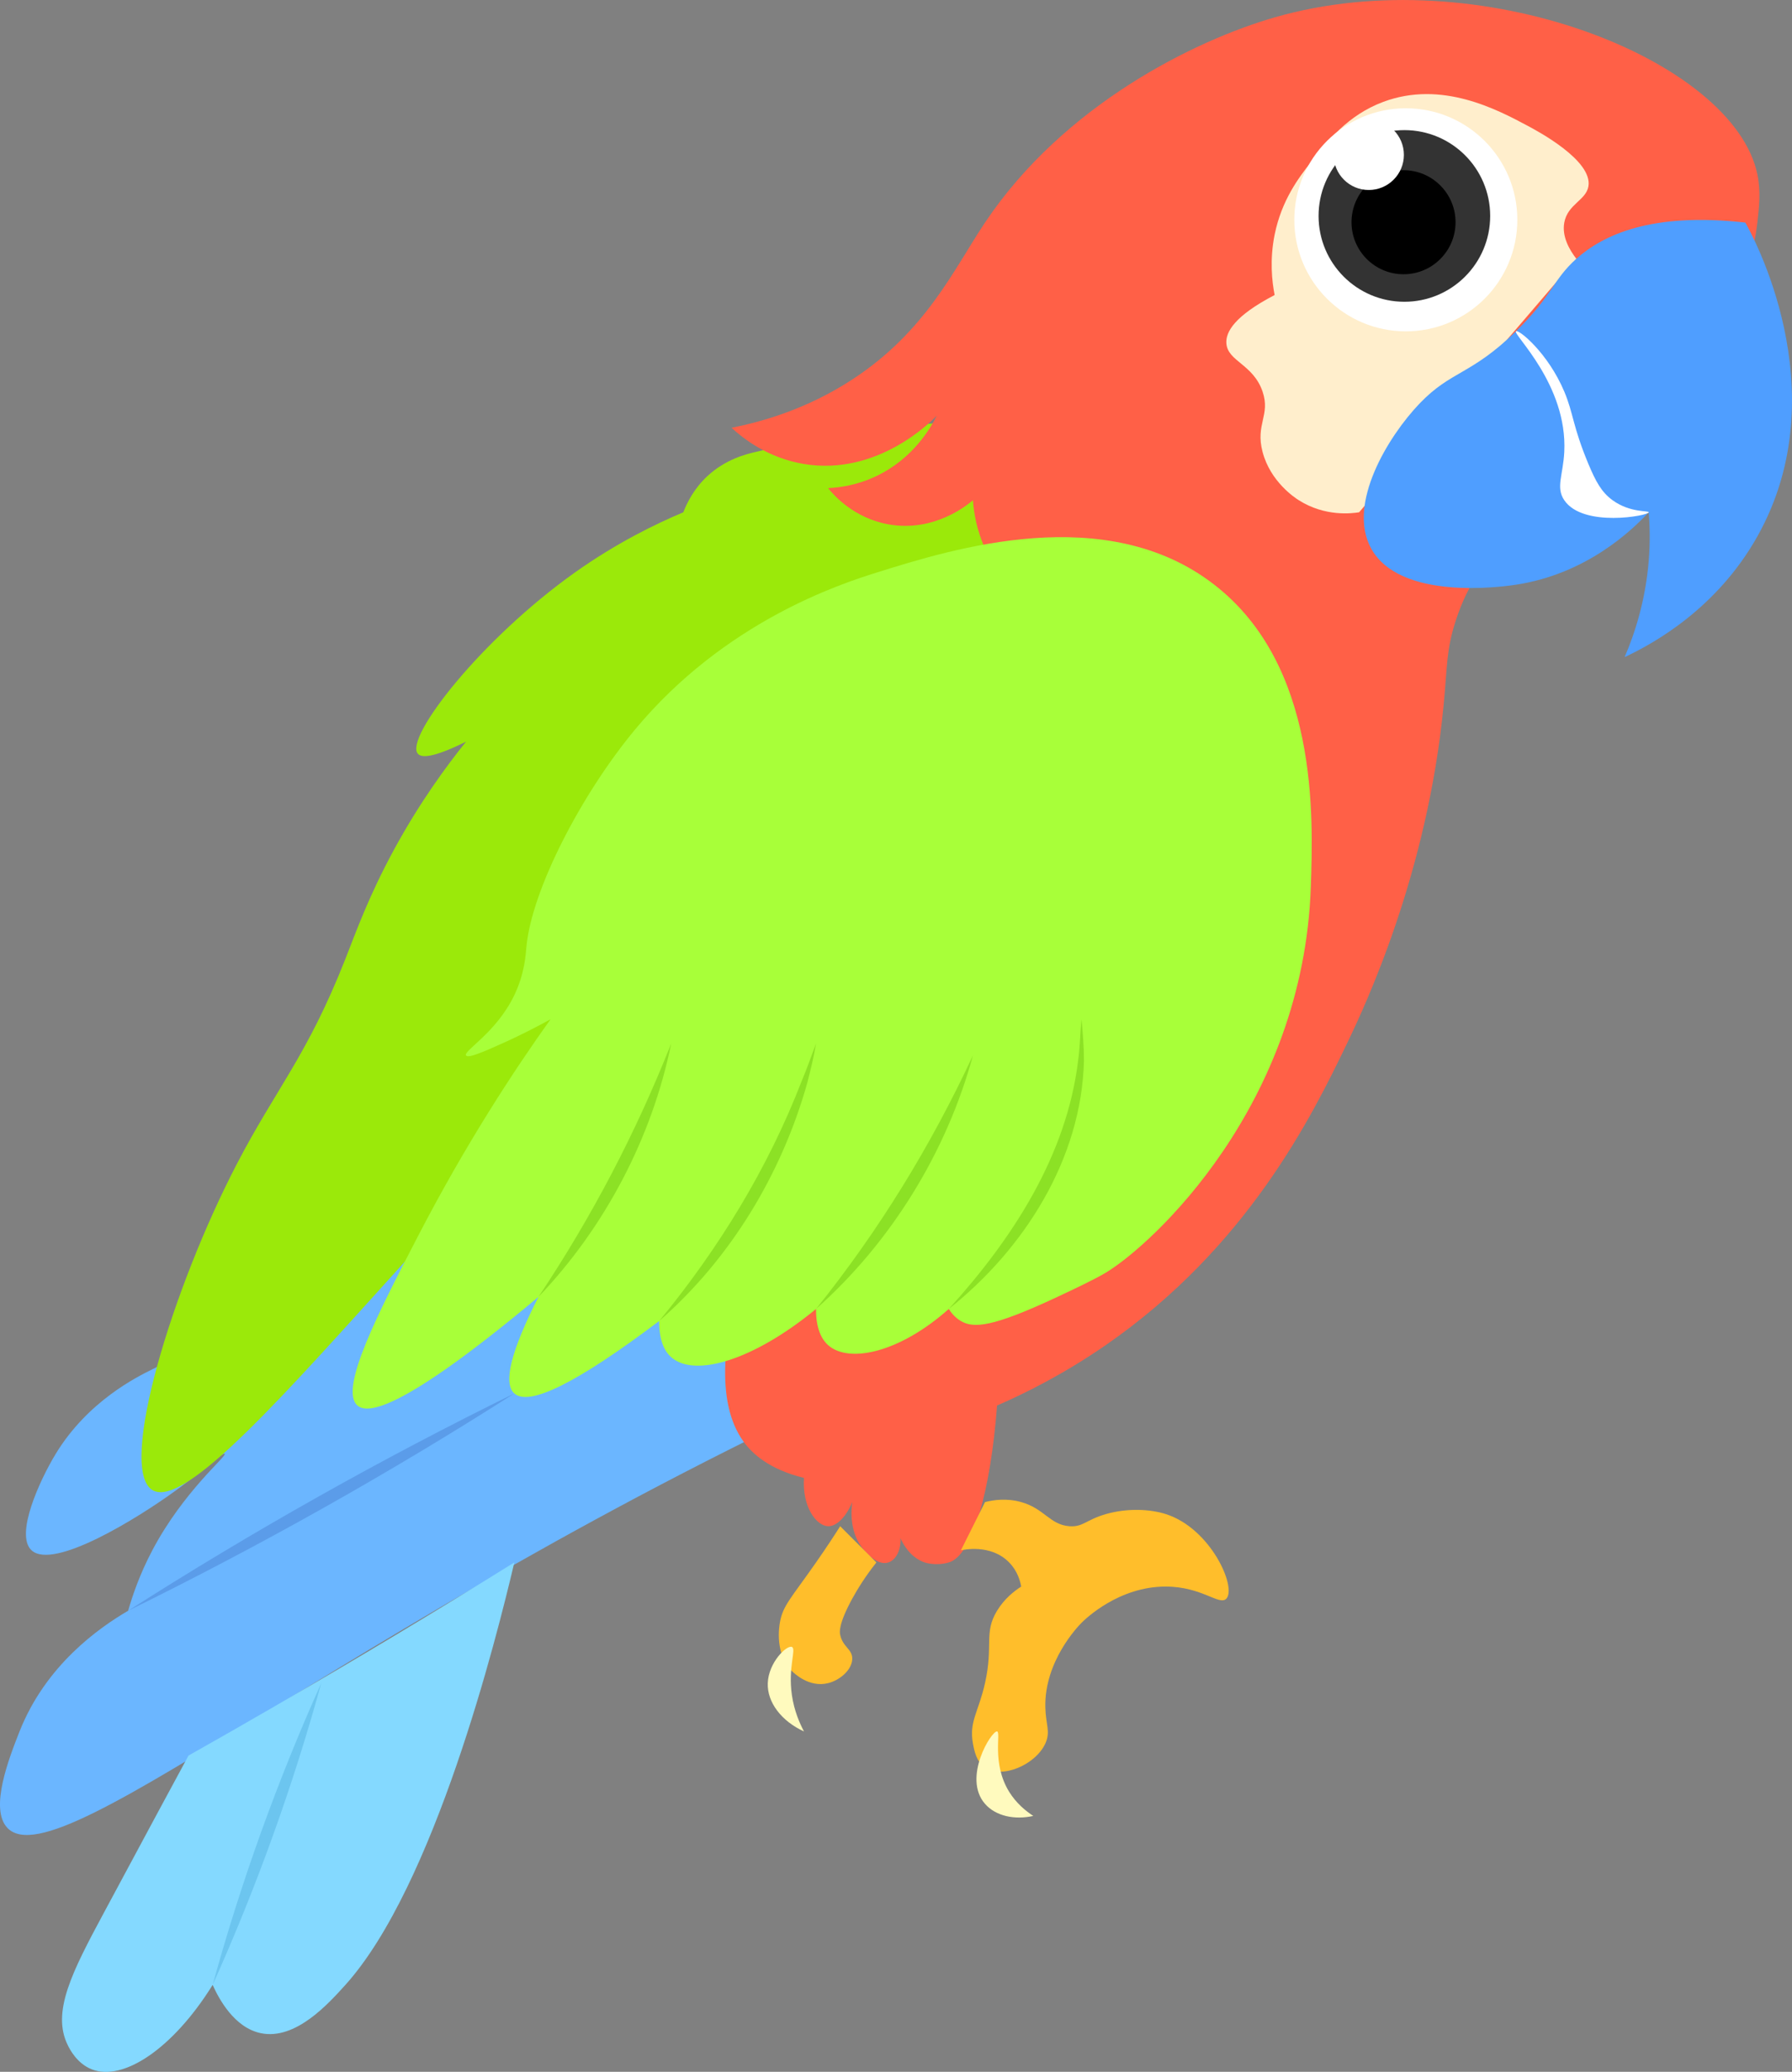 <?xml version="1.0" encoding="UTF-8"?>
<svg id="Layer_2" data-name="Layer 2" xmlns="http://www.w3.org/2000/svg" viewBox="0 0 148.49 171.64">
  <rect x="0" y="0" width="148.49" height="171.64" fill="#808080" stroke="none"/>
  <defs>
    <style>
      .cls-1 {
        fill: #a8ff39;
      }

      .cls-2 {
        fill: #6bb6ff;
      }

      .cls-3 {
        fill: #6cc5ef;
      }

      .cls-4 {
        fill: #fffabe;
      }

      .cls-5 {
        fill: #fff;
      }

      .cls-6 {
        fill: none;
      }

      .cls-7 {
        fill: #ffbe2b;
      }

      .cls-8 {
        fill: #fec;
      }

      .cls-9 {
        fill: #4f9eff;
      }

      .cls-10 {
        fill: #333;
      }

      .cls-11 {
        fill: #ff6047;
      }

      .cls-12 {
        fill: #5b9ce9;
      }

      .cls-13 {
        fill: #9be90a;
      }

      .cls-14 {
        fill: #8ce125;
      }

      .cls-15 {
        fill: #84d9ff;
      }
    </style>
  </defs>
  <g id="Layer_1-2" data-name="Layer 1">
    <g>
      <path class="cls-2" d="M83.62,109.44c-1.6.67-4.05,1.7-7,3C30.69,132.72,5.02,156,.62,151.44c-1.54-1.59.17-5.89,1-8,2.17-5.49,6.57-8.58,9-10,.35-1.23.95-3.01,2-5,2.6-4.92,6.19-7.8,6-8-.14-.15-1.96,1.51-4,3-3.21,2.35-10.19,6.65-12,5-1.41-1.28.67-5.81,2-8,2.68-4.4,6.78-6.39,8-7,28.94-14.55,29.04-14.7,31-15,19.41-2.96,35.34,7.64,40,11Z"/>
      <path class="cls-13" d="M62.62,37.44c-.77.18-2.48.59-4,2-1.1,1.02-1.68,2.18-2,3-2.3.97-5.52,2.53-9,5-7.79,5.54-14.11,13.68-13,15,.29.34,1.2.39,4-1-1.6,1.99-3.84,5.02-6,9-2.09,3.86-3.11,6.74-4,9-3.16,8.03-5.76,10.76-9,17-5.39,10.36-9.87,25.23-7,27,2.69,1.66,11.39-8.41,21-19,41.66-45.87,62-58.84,58-66-3.89-6.95-26.88-1.5-29-1Z"/>
      <path class="cls-11" d="M145.62,18.44c.14-1.23.3-2.58,0-4-1.97-9.46-23-17.9-40-13-6.58,1.9-17.45,7.21-24,17-2.59,3.87-4.88,9.01-11,13-3.77,2.46-7.48,3.5-10,4,.94.87,2.99,2.5,6,3,6.09,1.01,10.55-3.53,11-4-.48.96-1.92,3.53-5,5-1.57.75-3.02.95-4,1,.44.55,2.11,2.48,5,3,3.83.69,6.63-1.68,7-2,.07,1.01.3,2.45,1,4,1.08,2.38,2.71,3.72,3,4,5.31,5.21-32.48,56.98-23,70,.71.98,2.09,2.28,5,3-.16,2.39,1.02,3.97,2,4,.75.02,1.54-.87,2-2-.08.6-.28,2.59,1,4,.31.35,1.16,1.28,2,1,.62-.21,1.05-1.02,1-2,.17.38.75,1.57,2,2,0,0,.91.32,2,0,1.96-.57,3.46-5.89,4-13,2.32-1.01,5.51-2.59,9-5,11.71-8.1,17.06-18.88,20-25,1.49-3.1,6.66-14.06,8-28,.32-3.29.21-4.55,1-7,2.14-6.62,6.24-7.76,16-18,5.72-6,8.42-9.92,9-15Z"/>
      <path class="cls-1" d="M38.62,87.44c-.26-.38,2.49-1.85,4-5,.86-1.79.94-3.35,1-4,.44-4.74,4.58-12.68,9-18,7.42-8.93,16.94-12.04,20-13,6.32-1.98,19.03-5.96,28,1,8.62,6.68,8.2,19.14,8,25-.61,18.12-13.11,29.67-17,32-.95.57-2.8,1.44-4,2-5.43,2.55-6.96,2.61-8,2-.54-.32-.86-.77-1-1-4.08,3.63-8.27,4.53-10,3-.32-.29-1.02-1.06-1-3-5.2,4.28-10.07,5.7-12,4-.41-.36-1.01-1.15-1-3-6.76,5.1-10.76,7.1-12,6-.95-.85-.28-3.51,2-8-11.41,9.54-14.18,9.71-15,9-1.56-1.34,1.75-7.72,5-14,4.01-7.74,8.01-13.81,11-18-.93.51-2.29,1.24-4,2-1.51.68-2.83,1.26-3,1Z"/>
      <path class="cls-15" d="M42.62,129.44c-1.49,6.32-6.62,26.8-14,35-1.42,1.57-4.13,4.59-7,4-2.23-.46-3.5-2.89-4-4-3.31,5.32-7.42,8-10,7-1.25-.48-1.86-1.71-2-2-1.37-2.75.36-6.09,3-11,3.64-6.78,5.78-10.75,7-13,2.32-1.31,4.66-2.64,7-4,6.86-3.97,13.53-7.97,20-12Z"/>
      <path class="cls-7" d="M81.62,124.44c.71-.18,1.8-.34,3,0,1.93.54,2.37,1.88,4,2,1.13.08,1.37-.53,3-1,1.76-.51,3.67-.43,5,0,3.72,1.2,5.87,6.07,5,7-.57.61-2-.99-5-1-3.92-.02-6.7,2.7-7,3-.29.29-3.09,3.19-3,7,.03,1.44.45,2.01,0,3-.82,1.78-3.6,2.95-5,2-.72-.49-.89-1.41-1-2-.33-1.83.46-2.59,1-5,.71-3.16-.12-4.16,1-6,.61-1,1.42-1.63,2-2-.08-.43-.29-1.28-1-2-1.53-1.57-3.85-1.04-4-1"/>
      <path class="cls-7" d="M72.62,129.44c-.93,1.17-1.57,2.22-2,3-1.15,2.11-1.05,2.78-1,3,.22,1.03,1.02,1.17,1,2-.03.91-1.03,1.76-2,2-1.58.4-2.85-.85-3-1-1.42-1.44-1.06-3.64-1-4,.24-1.43.93-2.03,3-5,.88-1.26,1.57-2.32,2-3"/>
      <path class="cls-4" d="M82.62,143.44c.35.06-.47,2.61,1,5,.59.95,1.36,1.58,2,2-1.55.35-3.12.01-4-1-1.89-2.16.55-6.08,1-6Z"/>
      <path class="cls-8" d="M130.62,21.44c-.56-.73-1.21-1.83-1-3,.28-1.53,1.8-1.84,2-3,.37-2.14-4.2-4.57-5-5-2.58-1.38-7.16-3.81-12-2-2.95,1.1-4.65,3.28-6,5-.98,1.25-2.42,3.13-3,6-.42,2.1-.22,3.88,0,5-3.35,1.75-4.06,3.07-4,4,.1,1.5,2.22,1.72,3,4,.67,1.97-.61,2.69,0,5,.65,2.47,2.68,3.8,3,4,2.19,1.39,4.42,1.09,5,1"/>
      <path class="cls-4" d="M65.62,136.44c.39.17-.34,1.68,0,4,.19,1.3.64,2.32,1,3-1.87-.85-3.06-2.42-3-4,.06-1.72,1.58-3.18,2-3Z"/>
      <path class="cls-9" d="M144.62,18.44c.46.79,7.79,13.91,1,26-3.36,5.98-8.57,8.86-11,10,.84-1.95,1.73-4.67,2-8,.12-1.47.09-2.81,0-4-1.39,1.49-5.15,5.11-11,6-1.31.2-9.63,1.31-12-3-2.03-3.69,1.42-9.3,4-12,2.64-2.76,4.25-2.34,8-6,3.03-2.95,3.04-4.25,5-6,2.21-1.97,6.21-3.88,14-3Z"/>
      <path class="cls-5" d="M136.62,42.44c-.01.28-5.44,1.3-7-1-.72-1.06-.1-2.06,0-4,.28-5.61-4.32-9.77-4-10,.23-.16,2.64,1.78,4,5,.77,1.83.68,2.83,2,6,.61,1.45,1.08,2.33,2,3,1.46,1.06,3.01.85,3,1Z"/>
      <path class="cls-14" d="M67.62,108.44c5.21-6.5,9.48-13.45,13-21-2.19,8.02-6.79,15.48-13,21h0Z"/>
      <path class="cls-14" d="M78.62,108.44c5.26-5.8,9.77-12.69,10.72-20.61.16-1.12.15-2.25.28-3.39.1,1.13.2,2.28.2,3.43-.2,8.15-4.95,15.6-11.2,20.57h0Z"/>
      <path class="cls-6" d="M86.62,107.44c2.46-2.16,6.25-6.06,9-12,3.99-8.63,3.45-16.53,3-20"/>
      <path class="cls-14" d="M54.62,109.44c4.93-5.99,9.01-12.64,11.81-19.88.43-1.02.8-2.07,1.19-3.12-.18,1.1-.45,2.19-.73,3.28-2.12,7.54-6.36,14.56-12.27,19.72h0Z"/>
      <path class="cls-14" d="M44.62,107.44c4.43-6.65,8.06-13.57,11-21-1.59,7.81-5.5,15.24-11,21h0Z"/>
      <path class="cls-12" d="M10.62,133.44c10.3-6.58,21.03-12.61,32-18-10.3,6.58-21.03,12.61-32,18h0Z"/>
      <path class="cls-3" d="M17.62,164.44c2.35-8.53,5.37-16.93,9-25-2.35,8.53-5.37,16.93-9,25h0Z"/>
      <circle class="cls-5" cx="116.49" cy="18.21" r="9.24"/>
      <circle class="cls-10" cx="116.37" cy="17.89" r="7.11"/>
      <circle cx="116.3" cy="18.41" r="4.31"/>
      <circle class="cls-5" cx="113.42" cy="12.83" r="2.91"/>
    </g>
  </g>
</svg>